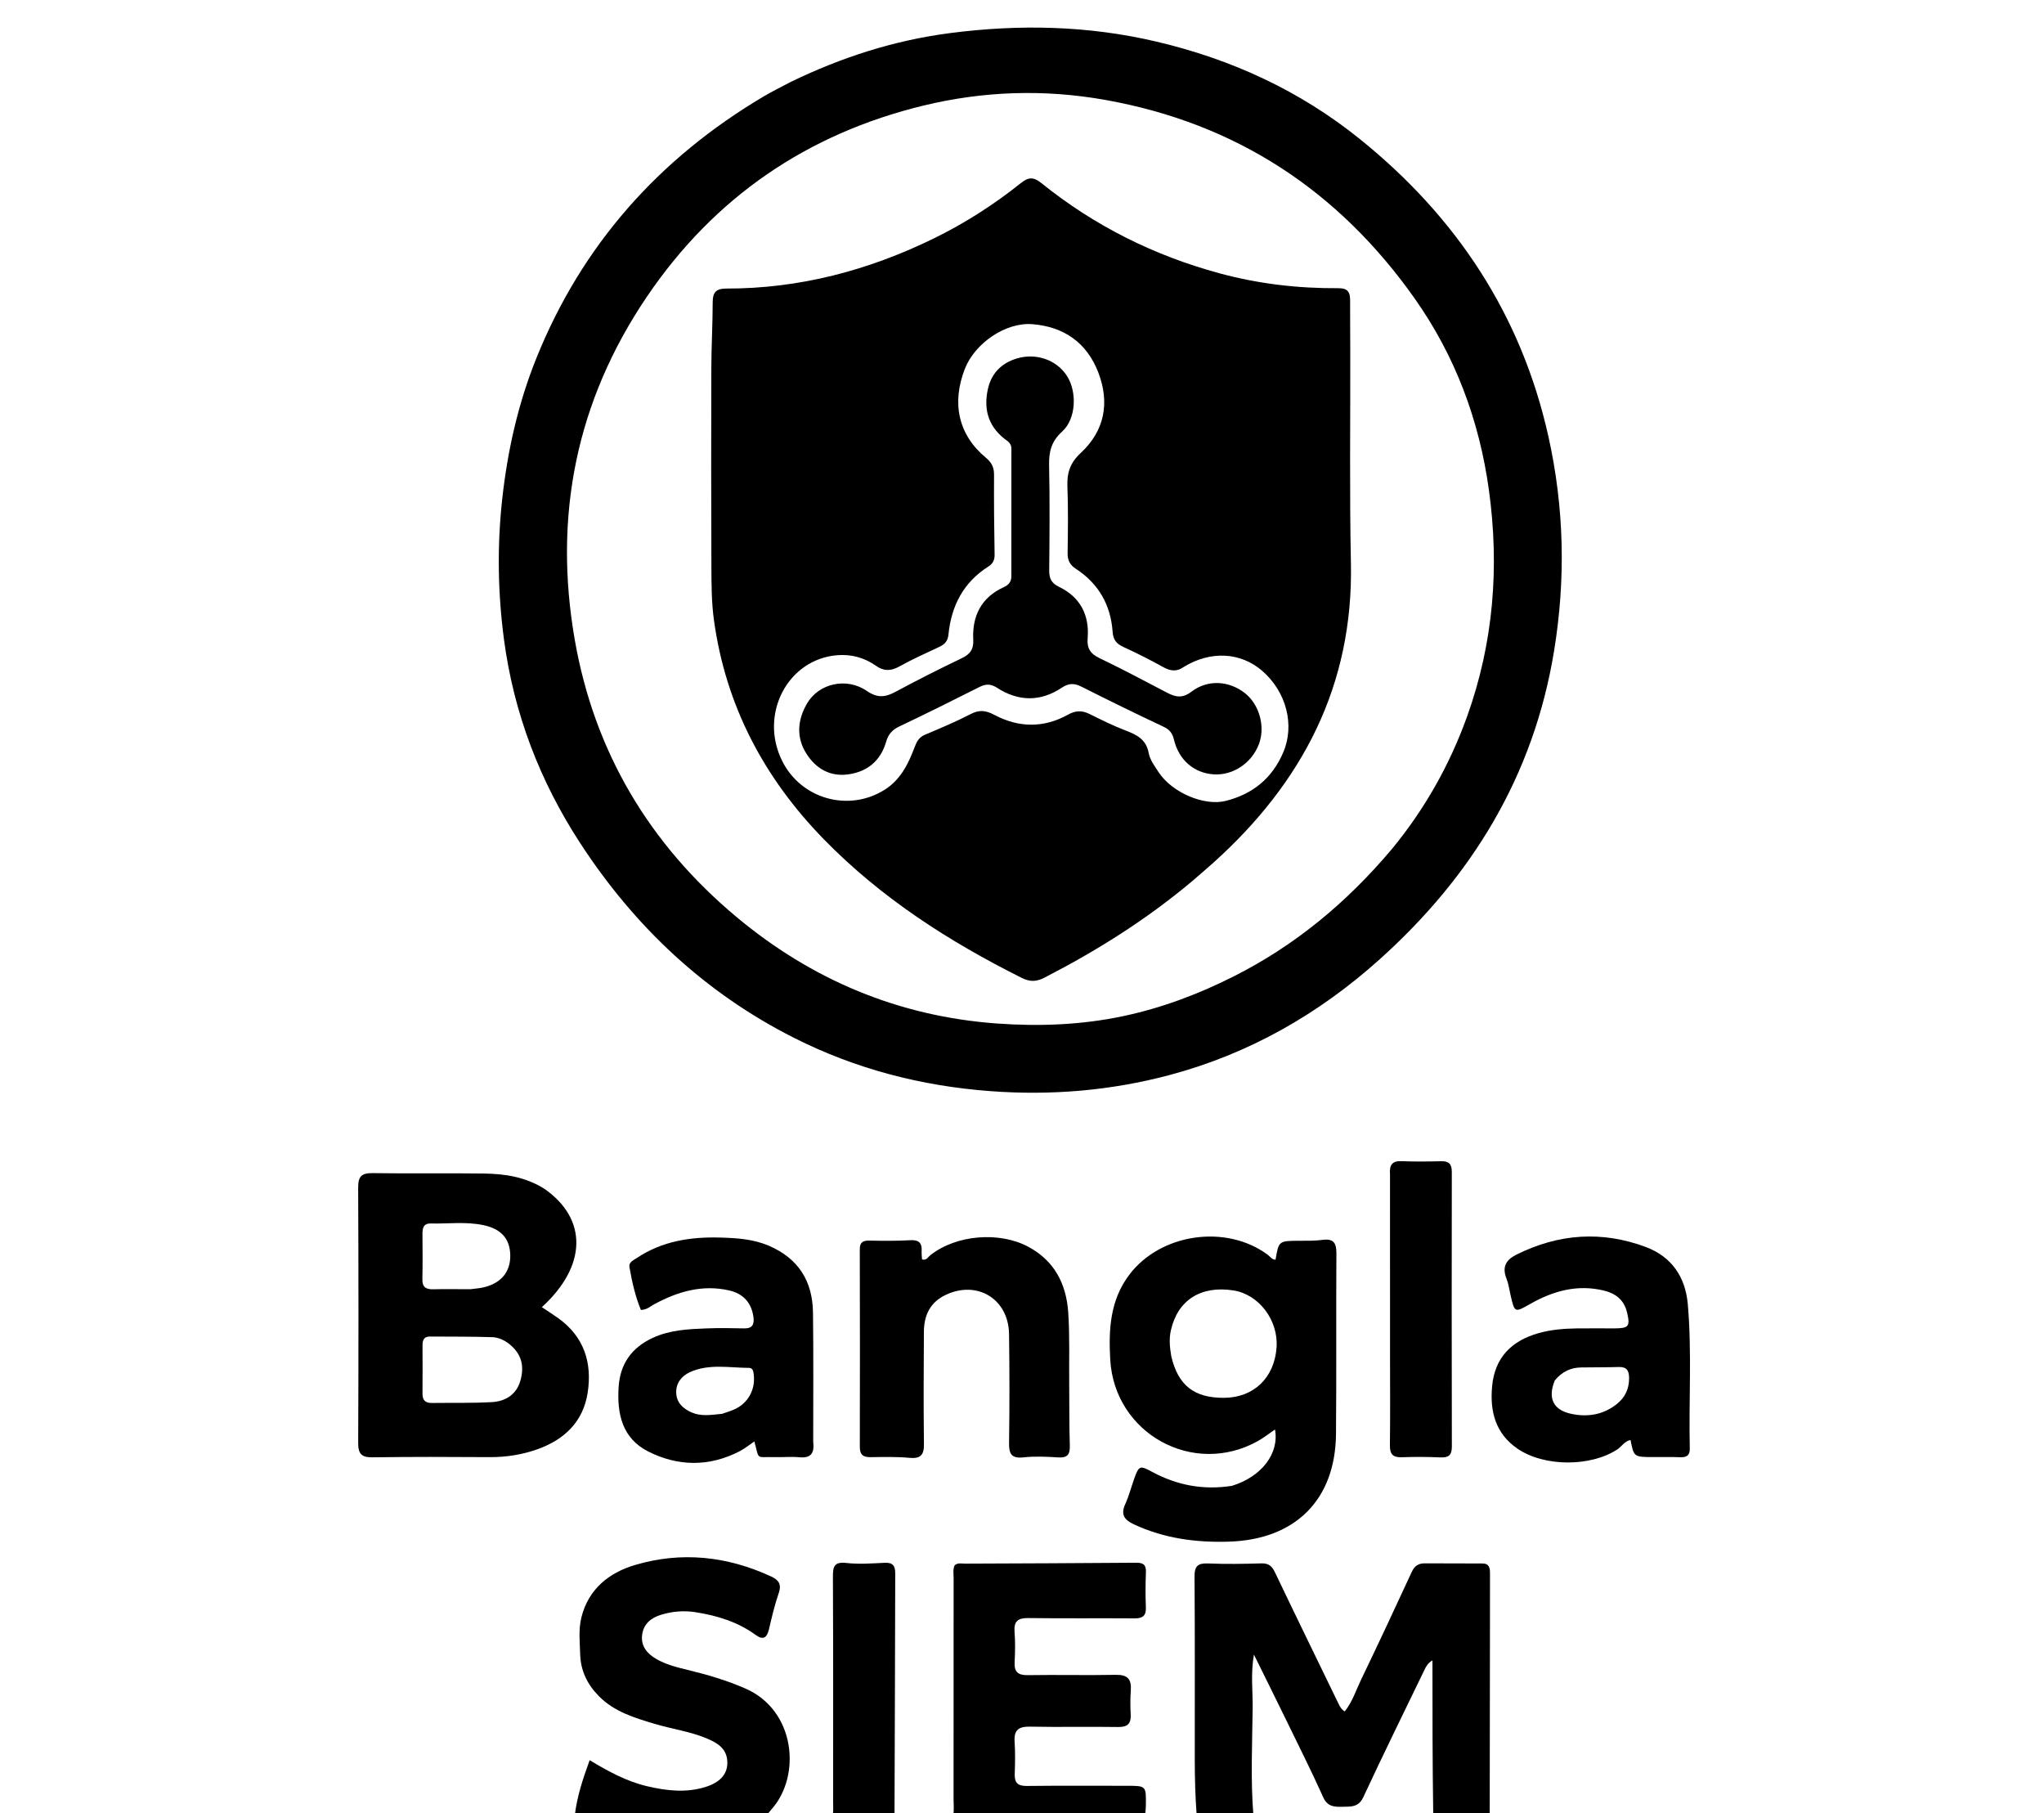 <svg version="1.1" id="Layer_1" xmlns="http://www.w3.org/2000/svg" xmlns:xlink="http://www.w3.org/1999/xlink" x="0px" y="0px"
	 width="100%" viewBox="0 0 848 752" enable-background="new 0 0 848 752" xml:space="preserve">
<path fill="#000000" opacity="1" stroke="none" 
	d="
M496.469,753 
	C495.888,745.344 495.689,737.688 495.678,730.032 
	C495.643,704.705 495.787,679.377 495.576,654.052 
	C495.538,649.524 496.962,648.318 501.279,648.499 
	C508.596,648.806 515.94,648.686 523.264,648.467 
	C526.238,648.378 527.665,649.499 528.92,652.126 
	C537.602,670.309 546.465,688.404 555.245,706.54 
	C555.834,707.756 556.409,708.93 557.882,709.882 
	C561.044,705.976 562.527,701.17 564.65,696.761 
	C571.802,681.908 578.793,666.977 585.698,652.008 
	C586.853,649.503 588.479,648.443 591.062,648.451 
	C599.049,648.475 607.035,648.511 615.022,648.512 
	C617.887,648.513 618.151,650.458 618.159,652.591 
	C618.174,657.257 618.156,661.922 618.152,666.588 
	C618.129,695.08 618.107,723.573 618.042,752.533 
	C610.312,753 602.625,753 594.611,752.613 
	C594.285,731.047 594.285,709.869 594.285,688.691 
	C592.504,689.776 591.749,691.015 591.121,692.315 
	C582.577,709.985 573.907,727.596 565.624,745.387 
	C563.64,749.65 560.567,749.364 557.04,749.423 
	C553.609,749.48 550.775,749.48 548.975,745.486 
	C544.122,734.72 538.823,724.154 533.647,713.535 
	C529.322,704.662 524.921,695.825 520.218,686.293 
	C518.823,694.335 519.781,701.471 519.696,708.584 
	C519.519,723.388 518.804,738.203 520,753 
	C512.312,753 504.625,753 496.469,753 
z"/>
<path fill="#000000" opacity="1" stroke="none" 
	d="
M238.469,753 
	C239.356,745.337 241.75,737.997 244.631,730.107 
	C252.528,734.828 260.05,738.947 268.555,740.921 
	C276.619,742.792 284.599,743.732 292.672,741.211 
	C298.614,739.356 301.691,736.047 301.755,731.308 
	C301.832,725.683 298.098,723.167 293.554,721.216 
	C286.461,718.17 278.8,717.199 271.479,714.998 
	C263.166,712.499 254.879,710.033 248.487,703.571 
	C243.691,698.722 240.912,693.04 240.705,686.25 
	C240.549,681.102 239.952,675.867 241.22,670.813 
	C244.159,659.095 252.668,652.335 263.45,649.136 
	C282.68,643.43 301.613,645.454 319.86,653.867 
	C323.104,655.363 324.349,657.163 323.045,660.891 
	C321.349,665.743 320.209,670.8 319.015,675.813 
	C318.188,679.283 316.668,680.459 313.508,678.156 
	C306.046,672.719 297.531,670.12 288.524,668.711 
	C283.631,667.946 278.857,668.375 274.215,669.799 
	C270.202,671.029 267.037,673.482 266.417,678.002 
	C265.755,682.829 268.541,685.961 272.314,688.139 
	C276.367,690.478 280.941,691.605 285.474,692.699 
	C293.573,694.652 301.498,697 309.191,700.349 
	C330.071,709.438 332.365,736.411 320.337,750.174 
	C319.68,750.926 319.049,751.701 318.203,752.732 
	C291.646,753 265.292,753 238.469,753 
z"/>
<path fill="#000000" opacity="1" stroke="none" 
	d="
M395.469,753 
	C395.869,750.751 395.605,748.396 395.606,746.075 
	C395.619,715.591 395.609,685.106 395.631,654.621 
	C395.633,652.816 395.264,650.956 396.078,649.228 
	C397.417,648.126 398.959,648.576 400.418,648.569 
	C424.068,648.46 447.719,648.413 471.368,648.199 
	C474.473,648.171 475.523,649.156 475.407,652.201 
	C475.223,657.025 475.188,661.868 475.394,666.69 
	C475.545,670.251 474.033,671.301 470.667,671.276 
	C456.008,671.164 441.347,671.35 426.69,671.148 
	C422.395,671.089 420.567,672.365 420.908,676.84 
	C421.223,680.981 421.17,685.174 420.943,689.326 
	C420.72,693.399 422.221,694.897 426.399,694.826 
	C438.556,694.621 450.722,694.951 462.877,694.697 
	C467.773,694.595 469.489,696.472 469.142,701.145 
	C468.895,704.459 468.919,707.813 469.095,711.134 
	C469.3,715.006 467.768,716.401 463.832,716.338 
	C451.675,716.146 439.509,716.441 427.353,716.191 
	C422.645,716.094 420.605,717.551 420.931,722.428 
	C421.231,726.906 421.136,731.423 420.986,735.915 
	C420.863,739.595 422.402,740.829 426.045,740.788 
	C439.869,740.633 453.697,740.711 467.523,740.72 
	C475.481,740.725 475.486,740.74 475.396,748.605 
	C475.383,749.77 475.292,750.933 475.118,752.549 
	C448.646,753 422.292,753 395.469,753 
z"/>
<path fill="#000000" opacity="1" stroke="none" 
	d="
M345.469,753 
	C345.815,751.094 345.637,749.077 345.637,747.086 
	C345.642,716.109 345.709,685.132 345.556,654.156 
	C345.535,649.897 345.961,647.705 351.151,648.298 
	C356.397,648.897 361.782,648.476 367.093,648.224 
	C370.482,648.064 371.418,649.557 371.408,652.663 
	C371.302,685.803 371.268,718.943 371.107,752.541 
	C362.646,753 354.292,753 345.469,753 
z"/>
<path fill="#000000" opacity="1" stroke="none" 
	d="
M328.056,33.982 
	C349.22,23.713 371.074,16.726 394.003,13.744 
	C422.754,10.006 451.354,10.571 479.832,17.274 
	C511.007,24.613 539.29,37.629 564.198,57.702 
	C604.168,89.915 631.124,130.523 642.375,180.965 
	C648.968,210.519 649.63,240.221 644.713,270.172 
	C636.249,321.721 610.737,363.485 572.342,397.953 
	C547.028,420.679 518.113,437.157 485.157,445.924 
	C460.844,452.392 436.067,454.464 410.879,452.589 
	C382.269,450.46 355.054,443.416 329.496,430.526 
	C292.482,411.857 263.293,384.382 240.729,349.755 
	C223.929,323.975 213.154,295.84 209.099,265.338 
	C206.529,246.004 206.206,226.612 208.345,207.089 
	C210.557,186.897 214.979,167.304 222.519,148.582 
	C241.412,101.674 273.319,65.81 316.719,40.06 
	C320.296,37.938 324.047,36.11 328.056,33.982 
M577.544,352.063 
	C591.112,335.558 601.483,317.191 608.679,297.127 
	C619.621,266.613 622.126,235.198 617.698,203.167 
	C613.706,174.297 603.72,147.615 586.93,123.839 
	C555.332,79.093 512.835,51.112 458.496,41.435 
	C433.128,36.918 407.927,37.785 383.189,43.774 
	C334.962,55.449 296.333,81.799 268.385,123.061 
	C239.056,166.363 229.504,214.073 238.452,265.368 
	C246.556,311.828 269.397,350.113 305.462,380.273 
	C336.727,406.42 372.811,421.587 413.629,424.535 
	C431.104,425.797 448.62,425.136 465.829,421.509 
	C481.839,418.135 497.019,412.446 511.711,405.054 
	C537.3,392.177 558.743,374.387 577.544,352.063 
z"/>
<path fill="#000000" opacity="1" stroke="none" 
	d="
M225.811,493.07 
	C243.888,505.617 243.513,525.134 224.801,542.191 
	C227.154,543.769 229.471,545.225 231.685,546.823 
	C242.283,554.475 245.703,565.152 243.825,577.578 
	C242.001,589.641 234.246,597.054 223.151,601.064 
	C216.714,603.39 209.982,604.442 203.06,604.396 
	C186.901,604.289 170.738,604.242 154.582,604.472 
	C150.013,604.537 148.58,603.078 148.6,598.489 
	C148.757,563.171 148.755,527.851 148.593,492.533 
	C148.572,487.897 150.096,486.526 154.63,486.596 
	C169.954,486.831 185.285,486.542 200.609,486.761 
	C209.308,486.884 217.88,488.086 225.811,493.07 
M211.09,557.322 
	C209.041,555.788 206.655,554.705 204.202,554.632 
	C195.568,554.376 186.924,554.426 178.284,554.376 
	C175.802,554.362 175.292,556.002 175.294,558.046 
	C175.302,564.696 175.355,571.347 175.283,577.996 
	C175.253,580.726 176.412,581.969 179.137,581.932 
	C187.447,581.82 195.773,582.037 204.062,581.575 
	C209.755,581.258 214.312,578.427 215.937,572.546 
	C217.505,566.87 216.644,561.668 211.09,557.322 
M195.144,534.75 
	C196.953,534.504 198.795,534.395 200.568,533.988 
	C207.858,532.316 211.804,527.553 211.695,520.707 
	C211.586,513.842 207.984,509.727 200.509,508.161 
	C193.255,506.642 185.899,507.646 178.591,507.494 
	C175.559,507.432 175.264,509.627 175.271,511.976 
	C175.29,518.139 175.391,524.305 175.232,530.464 
	C175.145,533.794 176.597,534.86 179.724,534.774 
	C184.551,534.641 189.385,534.754 195.144,534.75 
z"/>
<path fill="#000000" opacity="1" stroke="none" 
	d="
M511.049,616.312 
	C523.36,612.58 530.827,602.858 528.952,592.921 
	C526.557,594.564 524.389,596.308 521.997,597.653 
	C495.13,612.767 462.316,594.657 460.603,563.899 
	C459.905,551.37 460.542,539.275 468.539,528.709 
	C481.49,511.598 508.692,507.654 525.948,520.462 
	C526.964,521.216 527.682,522.506 529.192,522.506 
	C530.514,514.655 530.514,514.685 539.183,514.656 
	C542.344,514.646 545.539,514.708 548.657,514.287 
	C553.149,513.681 554.464,515.465 554.435,519.821 
	C554.273,544.805 554.492,569.792 554.269,594.775 
	C554.025,622.147 537.359,638.592 509.879,639.453 
	C496.175,639.883 483.029,638.135 470.483,632.303 
	C466.373,630.393 464.849,628.191 466.877,623.783 
	C468.398,620.475 469.282,616.878 470.518,613.433 
	C472.489,607.939 472.882,607.748 477.846,610.435 
	C488.137,616.007 499.027,618.167 511.049,616.312 
M485.919,562.512 
	C488.744,574.645 495.432,579.9 507.916,579.795 
	C520.177,579.693 528.73,571.448 529.61,558.883 
	C530.401,547.591 522.283,536.885 511.684,535.244 
	C498.192,533.155 488.611,539.249 485.77,551.786 
	C485.027,555.069 485.226,558.4 485.919,562.512 
z"/>
<path fill="#000000" opacity="1" stroke="none" 
	d="
M686.03,604.37 
	C677.842,604.366 677.842,604.366 676.468,597.296 
	C673.995,597.749 672.801,600.01 670.945,601.222 
	C659.849,608.474 640.564,608.455 629.551,600.881 
	C620.415,594.597 618.072,585.447 619.038,575.004 
	C620.149,562.986 627.198,556.099 638.357,552.954 
	C643.502,551.503 648.842,551.083 654.18,551.004 
	C659.344,550.928 664.511,551.012 669.676,550.994 
	C675.8,550.973 676.374,550.159 675.006,544.349 
	C673.783,539.153 670.237,536.477 665.398,535.307 
	C654.383,532.641 644.32,535.454 634.754,540.908 
	C628.39,544.537 628.381,544.514 626.684,537.173 
	C626.16,534.903 625.871,532.535 625.017,530.394 
	C623.092,525.574 624.711,522.592 629.17,520.377 
	C646.643,511.699 664.598,510.418 682.846,517.26 
	C693.522,521.263 699.231,529.695 700.213,540.883 
	C701.964,560.83 700.593,580.848 701.043,600.83 
	C701.109,603.753 699.659,604.548 697.01,604.44 
	C693.516,604.296 690.013,604.382 686.03,604.37 
M645.031,572.604 
	C642.043,579.899 644.345,584.828 651.835,586.436 
	C658.656,587.9 665.128,586.841 670.743,582.4 
	C674.213,579.654 675.902,576.062 675.868,571.533 
	C675.845,568.411 674.799,566.907 671.509,567.014 
	C666.348,567.181 661.18,567.108 656.016,567.197 
	C651.815,567.269 648.22,568.753 645.031,572.604 
z"/>
<path fill="#000000" opacity="1" stroke="none" 
	d="
M337.376,597.915 
	C337.988,602.835 336.373,604.918 331.611,604.449 
	C328.311,604.124 324.95,604.483 321.62,604.392 
	C313.245,604.162 315.191,605.874 312.96,597.883 
	C310.848,599.309 308.953,600.887 306.812,601.986 
	C294.201,608.461 281.269,608.314 268.88,602.032 
	C258.098,596.565 255.889,586.33 256.667,575.132 
	C257.331,565.572 262.156,558.96 270.743,554.955 
	C277.872,551.63 285.553,551.288 293.204,550.994 
	C298.362,550.796 303.535,550.88 308.699,550.995 
	C312.177,551.072 313.003,549.314 312.581,546.259 
	C311.768,540.363 308.334,536.583 302.561,535.263 
	C291.341,532.698 281.16,535.719 271.391,540.997 
	C269.802,541.855 268.475,543.263 265.885,543.349 
	C263.574,537.727 262.192,531.66 261.132,525.528 
	C260.794,523.572 262.716,522.783 264.079,521.868 
	C274.639,514.781 286.526,512.956 298.89,513.325 
	C305.701,513.528 312.449,513.926 318.942,516.703 
	C331.271,521.977 337.114,531.423 337.287,544.437 
	C337.522,562.097 337.365,579.763 337.376,597.915 
M299.608,586.427 
	C301.326,585.811 303.098,585.311 304.754,584.558 
	C310.312,582.031 313.387,576.451 312.734,570.42 
	C312.584,569.027 312.424,567.387 310.823,567.382 
	C302.591,567.353 294.159,565.559 286.259,569.138 
	C282.771,570.718 280.367,573.735 280.543,577.786 
	C280.72,581.836 283.377,584.321 286.994,585.883 
	C290.849,587.547 294.815,586.927 299.608,586.427 
z"/>
<path fill="#000000" opacity="1" stroke="none" 
	d="
M443.586,574.673 
	C443.662,583.206 443.582,591.366 443.837,599.517 
	C443.948,603.098 443.025,604.761 439.108,604.516 
	C434.295,604.214 429.404,603.974 424.632,604.494 
	C419.429,605.061 418.563,602.897 418.632,598.315 
	C418.857,583.326 418.837,568.328 418.623,553.338 
	C418.416,538.832 405.495,530.943 392.438,537.056 
	C385.877,540.129 383.341,545.563 383.301,552.389 
	C383.211,567.881 383.116,583.376 383.321,598.867 
	C383.382,603.48 381.987,605.13 377.259,604.687 
	C371.97,604.191 366.61,604.342 361.283,604.408 
	C358.246,604.445 356.708,603.587 356.717,600.182 
	C356.793,572.861 356.769,545.539 356.704,518.219 
	C356.697,515.316 357.947,514.527 360.659,514.582 
	C366.316,514.695 371.992,514.75 377.636,514.422 
	C381.21,514.214 382.571,515.527 382.367,518.948 
	C382.298,520.09 382.466,521.247 382.525,522.385 
	C384.385,522.935 385.002,521.404 385.952,520.652 
	C396.671,512.159 414.567,510.712 426.546,517.109 
	C437.525,522.972 442.376,532.619 443.177,544.356 
	C443.855,554.299 443.477,564.314 443.586,574.673 
z"/>
<path fill="#000000" opacity="1" stroke="none" 
	d="
M576.678,487.134 
	C576.319,483.09 577.698,481.478 581.49,481.636 
	C586.977,481.864 592.482,481.794 597.974,481.663 
	C601.222,481.585 602.323,482.957 602.317,486.131 
	C602.256,524.102 602.247,562.073 602.335,600.044 
	C602.343,603.635 600.944,604.656 597.564,604.508 
	C592.244,604.273 586.902,604.253 581.581,604.44 
	C577.931,604.568 576.591,603.241 576.637,599.534 
	C576.795,587.045 576.689,574.553 576.686,562.063 
	C576.681,537.248 576.677,512.434 576.678,487.134 
z"/>
<path fill="#000000" opacity="1" stroke="none" 
	d="
M494.526,365.552 
	C475.537,381.503 454.969,394.375 433.276,405.539 
	C430.067,407.19 427.357,407.352 423.925,405.636 
	C393.633,390.495 365.447,372.397 341.668,347.994 
	C316.871,322.548 301.052,292.537 296.186,257.161 
	C295.169,249.768 295.172,242.202 295.139,234.713 
	C295.019,207.384 295.028,180.053 295.109,152.724 
	C295.136,143.573 295.672,134.424 295.679,125.273 
	C295.683,121.191 297.202,119.681 301.278,119.688 
	C331.628,119.746 360.179,112.195 387.328,98.939 
	C400.243,92.633 412.293,84.909 423.509,75.953 
	C426.701,73.404 428.757,73.306 432.065,75.968 
	C454.007,93.628 478.625,105.944 505.892,113.348 
	C522.136,117.759 538.531,119.649 555.225,119.539 
	C559.21,119.513 560.135,121.228 560.127,124.573 
	C560.108,131.739 560.172,138.904 560.187,146.07 
	C560.247,175.233 559.859,204.405 560.457,233.557 
	C561.496,284.293 540.358,324.584 503.466,357.776 
	C500.618,360.338 497.689,362.81 494.526,365.552 
M490.957,276.732 
	C488.161,278.701 485.54,278.349 482.594,276.71 
	C477.215,273.716 471.705,270.927 466.104,268.373 
	C463.195,267.048 461.826,265.4 461.594,262.058 
	C460.819,250.913 455.737,242.045 446.323,235.915 
	C443.762,234.247 442.877,232.295 442.923,229.312 
	C443.064,220.152 443.187,210.978 442.836,201.828 
	C442.619,196.186 443.894,192.032 448.35,187.901 
	C458.227,178.745 460.499,167.162 455.672,154.54 
	C450.907,142.082 441.312,135.502 428.322,134.466 
	C417.167,133.576 404.478,142.395 400.346,152.866 
	C394.674,167.243 397.627,180.428 409.012,189.848 
	C411.487,191.895 412.422,193.924 412.404,197.015 
	C412.338,208.007 412.428,219.002 412.634,229.993 
	C412.677,232.298 411.942,233.786 410.08,234.964 
	C399.735,241.506 394.69,251.254 393.499,263.13 
	C393.221,265.899 391.995,267.245 389.682,268.322 
	C384.101,270.92 378.477,273.468 373.1,276.449 
	C369.603,278.389 366.674,278.463 363.402,276.153 
	C358.618,272.776 353.175,271.299 347.339,271.772 
	C326.712,273.445 314.847,296.345 324.532,315.69 
	C332.435,331.477 352.159,336.946 367.036,327.563 
	C373.66,323.386 376.823,316.854 379.444,309.933 
	C380.298,307.677 381.233,305.814 383.695,304.776 
	C390.132,302.062 396.594,299.35 402.788,296.142 
	C406.372,294.285 409.091,294.7 412.525,296.52 
	C422.605,301.864 432.975,302.053 443.041,296.445 
	C446.191,294.691 448.842,294.597 451.951,296.125 
	C456.871,298.543 461.79,301.021 466.9,302.972 
	C471.592,304.763 475.514,306.635 476.568,312.353 
	C477.086,315.159 479.031,317.794 480.668,320.284 
	C486.28,328.823 499.631,334.443 508.514,332.202 
	C519.734,329.371 527.761,322.862 532.378,312.102 
	C537.219,300.821 533.748,286.973 523.616,278.224 
	C514.687,270.515 502.213,269.768 490.957,276.732 
z"/>
<path fill="#000000" opacity="1" stroke="none" 
	d="
M418.209,183.105 
	C410.232,177.617 407.917,170.239 409.827,161.472 
	C411.25,154.938 415.369,150.647 421.864,148.688 
	C429.764,146.305 438.264,149.197 442.591,155.83 
	C446.929,162.48 446.478,173.766 440.66,179.003 
	C436.173,183.042 435.118,187.386 435.241,193.042 
	C435.556,207.53 435.427,222.031 435.289,236.525 
	C435.257,239.899 436.116,241.847 439.431,243.45 
	C448.15,247.667 452.024,255.141 451.237,264.678 
	C450.874,269.081 452.468,271.23 456.309,273.068 
	C465.767,277.594 475.02,282.55 484.325,287.392 
	C487.78,289.19 490.613,289.71 494.279,286.913 
	C501.098,281.713 509.921,282.337 516.492,287.509 
	C522.533,292.263 525.043,301.551 522.242,308.784 
	C519.222,316.585 511.544,321.685 503.563,321.192 
	C495.5,320.694 489.123,315.365 487.069,306.888 
	C486.414,304.184 485.326,302.667 482.754,301.459 
	C471.303,296.08 459.94,290.505 448.643,284.807 
	C445.607,283.276 443.333,283.364 440.413,285.306 
	C431.634,291.142 422.512,290.995 413.711,285.322 
	C411.073,283.621 409.033,283.609 406.384,284.944 
	C395.378,290.485 384.348,295.984 373.216,301.265 
	C370.264,302.666 368.566,304.423 367.642,307.633 
	C365.407,315.402 360.032,320.042 352.013,321.187 
	C344.411,322.272 338.564,318.835 334.617,312.7 
	C330.257,305.924 330.826,298.668 334.782,291.852 
	C339.669,283.434 351.183,280.789 359.674,286.62 
	C363.969,289.57 367.227,289.267 371.43,287.003 
	C380.511,282.11 389.729,277.457 399.033,273.001 
	C402.496,271.343 403.977,269.349 403.775,265.364 
	C403.275,255.507 407.078,247.84 416.403,243.563 
	C418.425,242.635 419.588,241.376 419.585,239.029 
	C419.563,221.368 419.592,203.708 419.6,186.047 
	C419.6,185.009 419.274,184.085 418.209,183.105 
z"/>
</svg>